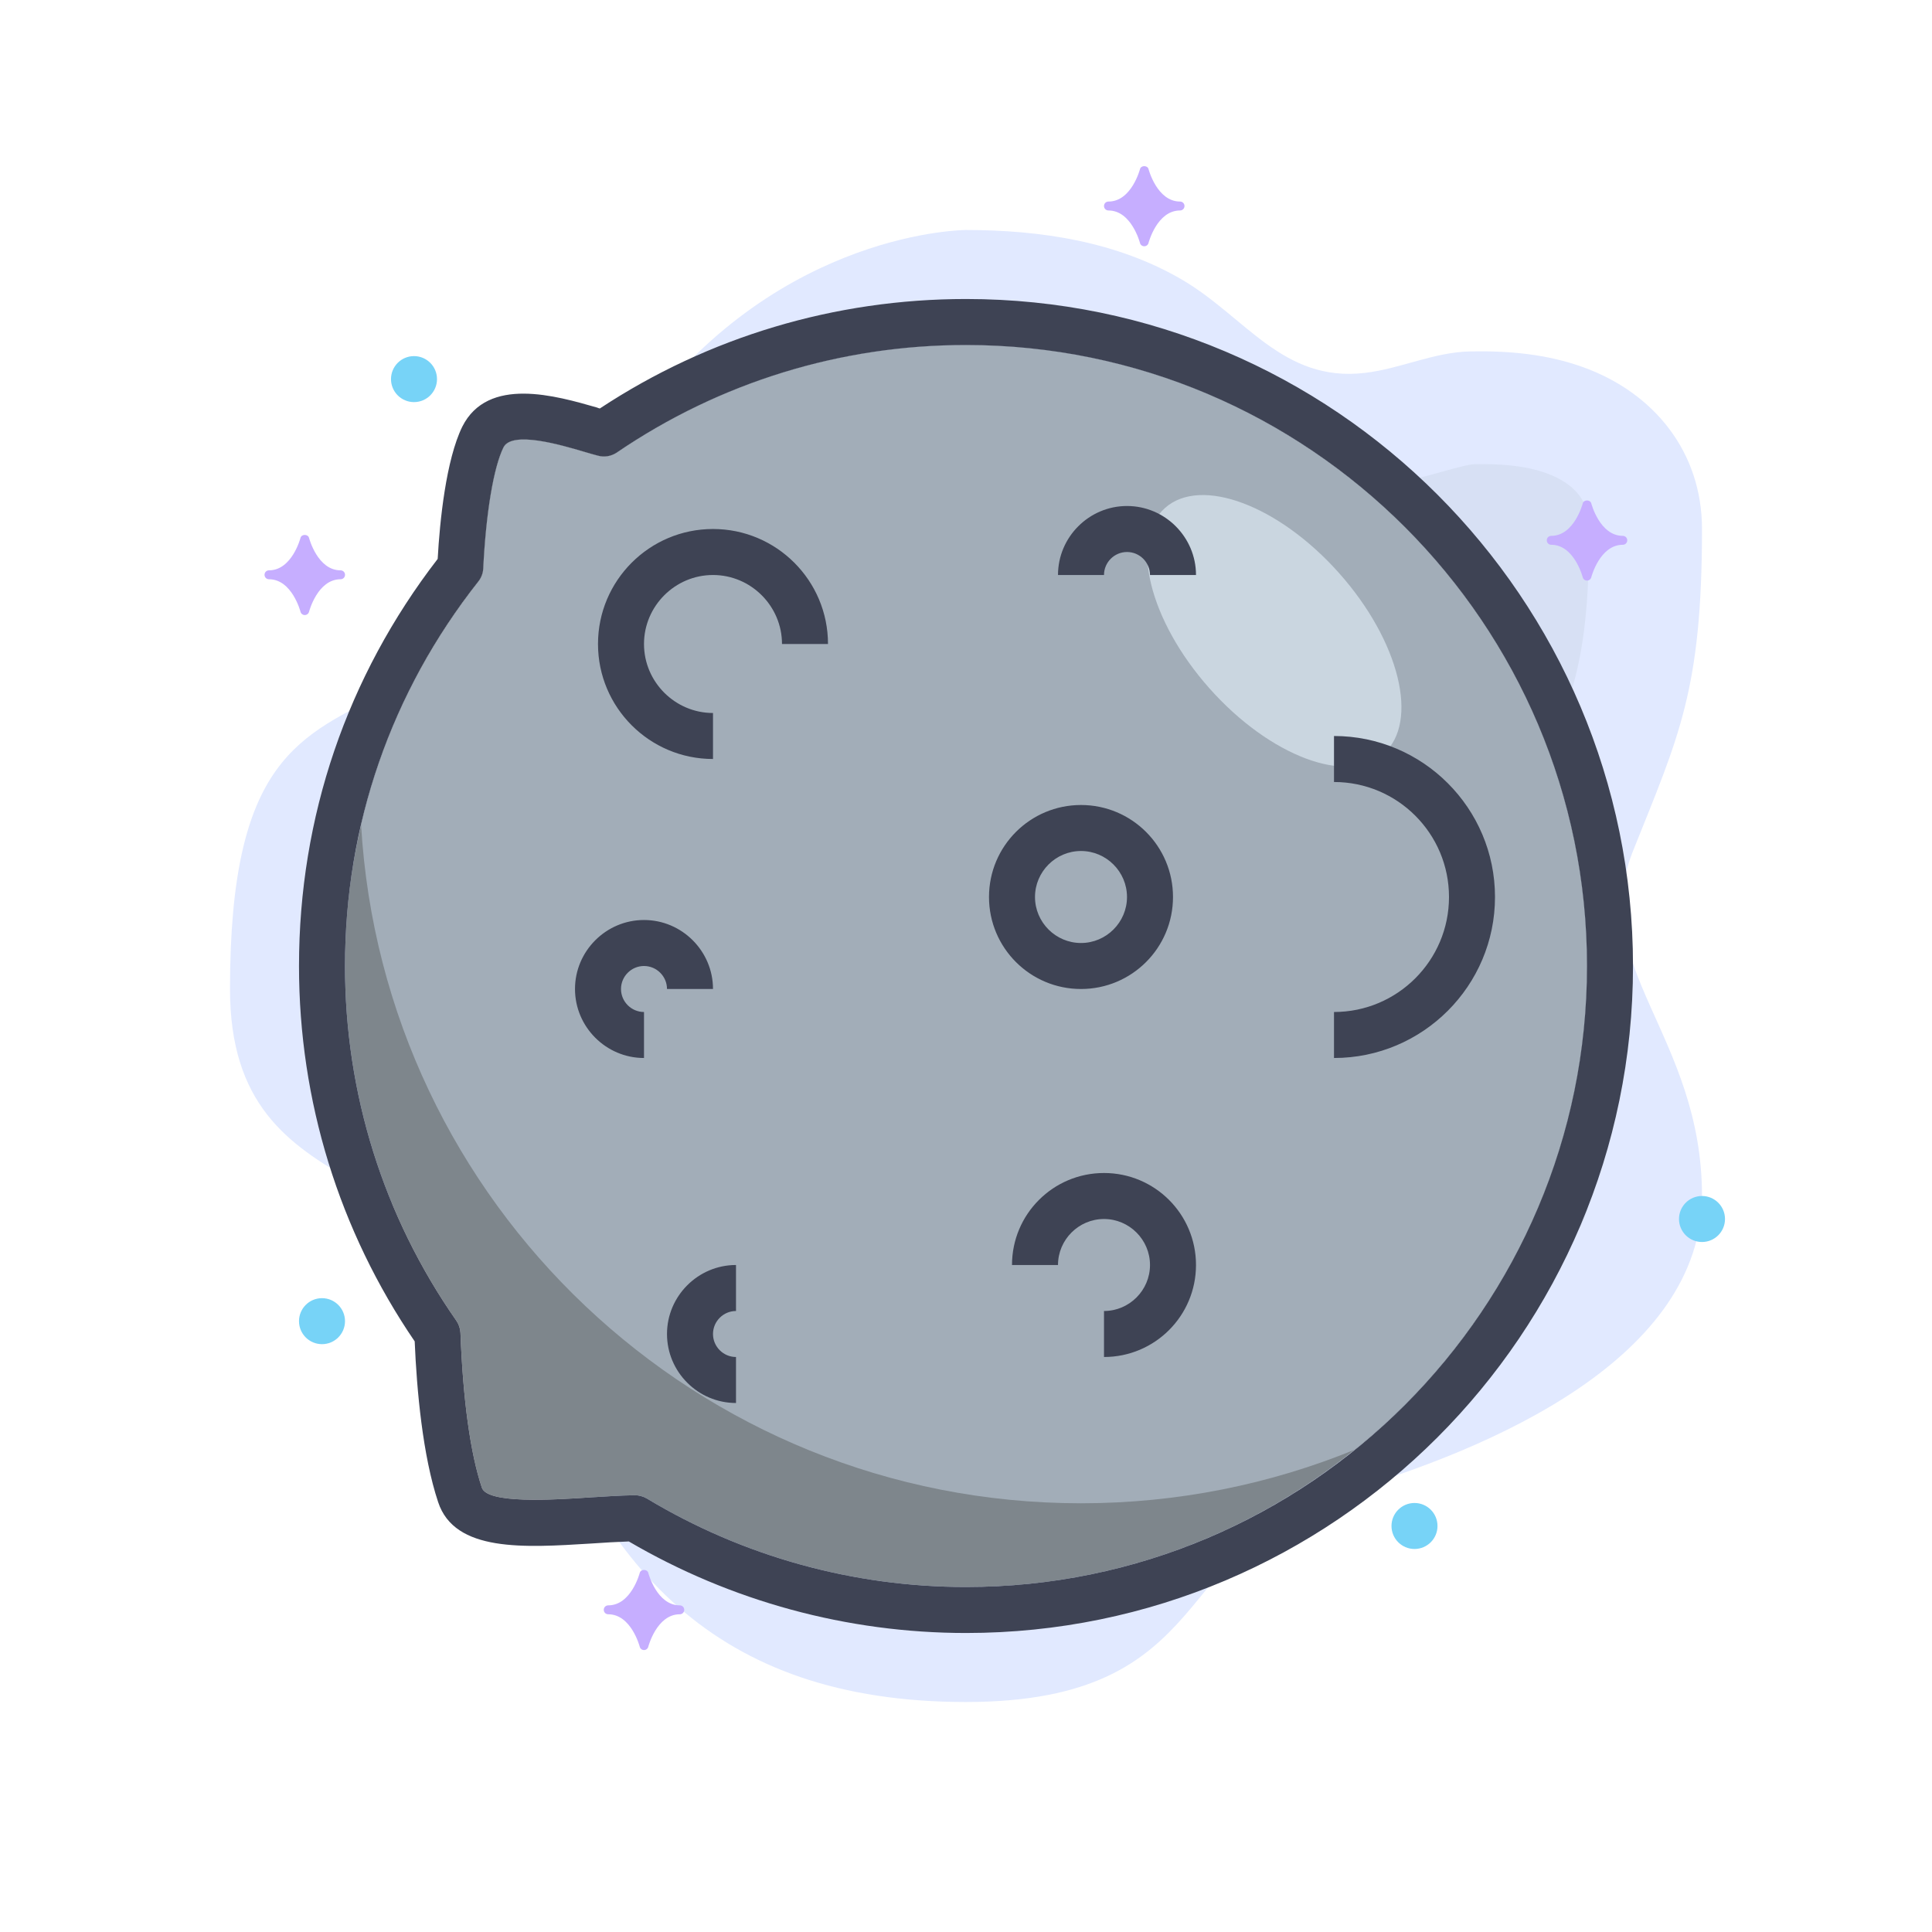<svg xmlns="http://www.w3.org/2000/svg" enable-background="new 0 0 84 84" viewBox="0 0 84 84"><path fill="#e1e9ff" d="M42,10c0,0-8,0-14,8c-6,8-7,10-11,12s-7,3-7,13s10,7,13,16s8,15,19,15s9-7,16-9s16-6,16-13s-5-10-3-15s3-7,3-14
	c0-3.343-2.078-5.918-5.163-7.034c-1.584-0.573-3.239-0.719-4.911-0.687c-1.595,0.031-3.022,0.752-4.595,0.935
	c-3.554,0.414-5.185-2.436-7.921-4.044C48.573,10.503,45.249,10,42,10z"/><path fill="#d7e0f4" d="M42.096,68.904c-7.579,0-11.442-3.139-14.256-11.581c-1.999-5.995-6.371-8.427-9.264-10.037
	c-2.984-1.66-3.479-2.003-3.479-4.382c0-6.434,0.777-6.817,3.669-8.247l0.566-0.281c4.437-2.218,6.264-4.692,10.269-10.114
	c0.728-0.985,1.548-2.096,2.495-3.358c4.377-5.837,9.945-6,10-6c2.931,0,5.18,0.484,6.876,1.481c0.493,0.29,1.05,0.752,1.639,1.242
	c1.694,1.407,4.254,3.533,8.132,3.533c0.415,0,0.84-0.025,1.263-0.074c1.079-0.126,2.021-0.388,2.779-0.599
	c0.503-0.14,1.073-0.299,1.333-0.304l0.332-0.003c1.158,0,2.042,0.125,2.783,0.393c1.236,0.447,1.863,1.231,1.863,2.332
	c0,5.579-0.616,7.109-2.263,11.199l-0.379,0.944c-1.863,4.657-0.173,8.419,1.06,11.166c0.849,1.891,1.583,3.524,1.583,5.691
	c0,2.829-4.857,6.045-12.374,8.192c-4.394,1.255-6.541,3.897-8.108,5.826C46.95,67.97,46.19,68.904,42.096,68.904z"/><path fill="#ced9ed" d="M42.096,63.904c-4.79,0-7.17-1.134-9.513-8.162c-2.613-7.838-8.444-11.082-11.577-12.825
	c-0.258-0.143-0.554-0.229-0.782-0.423c-0.253-0.215-0.264-0.543-0.217-0.85c0.068-0.441,0.134-0.873,0.153-1.32
	c0.016-0.36,0.148-0.688,0.415-0.934c0.398-0.367,0.946-0.514,1.417-0.759c0.33-0.172,0.657-0.349,0.98-0.533
	c0.605-0.346,1.197-0.715,1.77-1.112c1.072-0.742,2.073-1.581,2.999-2.497c0.962-0.952,1.845-1.981,2.69-3.037
	c0.99-1.238,1.932-2.514,2.874-3.789c0.106-0.143,0.211-0.286,0.316-0.428c0.738-0.999,1.544-2.091,2.474-3.33
	c2.601-3.468,5.656-3.943,6.16-4c1.881,0.015,3.325,0.288,4.182,0.791c0.173,0.108,0.657,0.511,0.978,0.777
	c1.973,1.639,5.644,4.687,11.327,4.687c0.608,0,1.228-0.036,1.842-0.108l0.077-0.009c1.796-0.212,3.238,1.507,2.669,3.224
	c-0.278,0.837-0.648,1.756-1.136,2.968l-0.381,0.949c-2.653,6.633-0.187,12.126,1.138,15.077c0.006,0.014,0.012,0.027,0.018,0.041
	c0.805,1.794,0.04,3.889-1.718,4.77c-1.394,0.7-3.321,1.48-5.903,2.218c-5.908,1.688-8.854,5.314-10.624,7.492
	c-0.569,0.7-1.413,1.106-2.315,1.121C42.311,63.903,42.206,63.904,42.096,63.904z"/><circle cx="61.5" cy="66.347" r="1" fill="#77d3f7"/><circle cx="14" cy="57.442" r="1" fill="#77d3f7"/><circle cx="74" cy="53" r="1" fill="#77d3f7"/><circle cx="18" cy="16.483" r="1" fill="#77d3f7"/><path fill="#c6aeff" d="M68.813 25.094c.019.086.097.148.187.148s.167-.062.187-.148c.004-.012.369-1.408 1.369-1.408.109 0 .194-.086.194-.194s-.086-.194-.194-.194c-.999 0-1.365-1.396-1.369-1.408-.043-.175-.331-.175-.373 0-.004.012-.369 1.408-1.369 1.408-.109 0-.194.086-.194.194s.086.194.194.194C68.444 23.686 68.809 25.082 68.813 25.094zM51.306 8.763c-.999 0-1.365-1.396-1.369-1.408-.043-.175-.331-.175-.373 0-.004.012-.369 1.408-1.369 1.408C48.086 8.763 48 8.849 48 8.957s.086.194.194.194c.999 0 1.365 1.396 1.369 1.408.019.086.097.148.187.148s.167-.062.187-.148c.004-.012.369-1.408 1.369-1.408.109 0 .194-.086.194-.194S51.414 8.763 51.306 8.763zM28.187 71.594c.004-.012.369-1.408 1.369-1.408.109 0 .194-.086.194-.194s-.086-.194-.194-.194c-.999 0-1.365-1.396-1.369-1.408-.043-.175-.331-.175-.373 0-.004.012-.369 1.408-1.369 1.408-.109 0-.194.086-.194.194s.086.194.194.194c.999 0 1.365 1.396 1.369 1.408.019.086.097.148.187.148S28.167 71.68 28.187 71.594zM14.806 24.797c-.999 0-1.365-1.396-1.369-1.408-.043-.175-.331-.175-.373 0-.004.012-.369 1.408-1.369 1.408-.109 0-.194.086-.194.194s.086.194.194.194c.999 0 1.365 1.396 1.369 1.408.019.086.097.148.187.148s.167-.062.187-.148c.004-.012.369-1.408 1.369-1.408.109 0 .194-.086.194-.194S14.914 24.797 14.806 24.797z"/><path fill="#7e868c" d="M42,15c-5.45,0-10.7,1.62-15.19,4.68c-0.24,0.16-0.54,0.21-0.82,0.13c-0.18-0.05-0.38-0.1-0.6-0.17
	c-1.01-0.3-3.13-0.92-3.5-0.19c-0.43,0.87-0.76,2.84-0.88,5.27c-0.01,0.21-0.09,0.41-0.22,0.57c-2.49,3.17-4.21,6.75-5.09,10.58
	C15.23,37.85,15,39.91,15,42c0,5.55,1.67,10.88,4.84,15.42c0.11,0.16,0.17,0.34,0.18,0.53c0.11,2.92,0.43,5.24,0.93,6.73
	c0.23,0.71,3.09,0.53,4.62,0.43c0.69-0.04,1.37-0.09,2.01-0.1c0.01,0,0.01,0,0.02,0c0.18,0,0.36,0.05,0.52,0.14
	C32.3,67.67,37.1,69,42,69c6.39,0,12.27-2.23,16.9-5.97C65.06,58.09,69,50.5,69,42C69,27.11,56.89,15,42,15z M49,22
	c1.65,0,3,1.35,3,3h-2c0-0.55-0.45-1-1-1s-1,0.45-1,1h-2C46,23.35,47.35,22,49,22z M48,53c-1.1,0-2,0.9-2,2h-2c0-2.21,1.79-4,4-4
	s4,1.79,4,4c0,2.21-1.79,4-4,4v-2c1.1,0,2-0.9,2-2C50,53.9,49.1,53,48,53z M32,59v2c-1.65,0-3-1.35-3-3c0-1.65,1.35-3,3-3v2
	c-0.55,0-1,0.45-1,1S31.45,59,32,59z M47,35c2.21,0,4,1.79,4,4c0,2.21-1.79,4-4,4s-4-1.79-4-4C43,36.79,44.79,35,47,35z M31,23
	c2.76,0,5,2.24,5,5h-2c0-1.65-1.35-3-3-3s-3,1.35-3,3c0,1.65,1.35,3,3,3v2c-2.76,0-5-2.24-5-5S28.24,23,31,23z M28,40
	c1.65,0,3,1.35,3,3h-2c0-0.55-0.45-1-1-1s-1,0.45-1,1s0.45,1,1,1v2c-1.65,0-3-1.35-3-3C25,41.35,26.35,40,28,40z M58,46v-2
	c2.76,0,5-2.24,5-5s-2.24-5-5-5v-2c3.86,0,7,3.14,7,7S61.86,46,58,46z"/><circle cx="47" cy="39" r="2" fill="#a2adb8"/><path fill="#a2adb8" d="M69,42c0,8.5-3.94,16.09-10.1,21.03c-3.67,1.5-7.69,2.33-11.9,2.33c-16.69,0-30.34-13.04-31.3-29.49
	c0.88-3.83,2.6-7.41,5.09-10.58c0.13-0.16,0.21-0.36,0.22-0.57c0.12-2.43,0.45-4.4,0.88-5.27c0.37-0.73,2.49-0.11,3.5,0.19
	c0.22,0.07,0.42,0.12,0.6,0.17c0.28,0.08,0.58,0.03,0.82-0.13C31.3,16.62,36.55,15,42,15C56.89,15,69,27.11,69,42z"/><ellipse cx="55.407" cy="27.43" fill="#cad6e0" rx="3.771" ry="7.151" transform="rotate(-41.643 55.403 27.429)"/><path fill="#3e4354" d="M63 39c0-2.76-2.24-5-5-5v-2c3.86 0 7 3.14 7 7s-3.14 7-7 7v-2C60.76 44 63 41.76 63 39zM49 22c1.65 0 3 1.35 3 3h-2c0-.55-.45-1-1-1s-1 .45-1 1h-2C46 23.35 47.35 22 49 22zM48 53c-1.1 0-2 .9-2 2h-2c0-2.21 1.79-4 4-4s4 1.79 4 4-1.79 4-4 4v-2c1.1 0 2-.9 2-2S49.1 53 48 53zM45 39c0 1.1.9 2 2 2s2-.9 2-2-.9-2-2-2S45 37.9 45 39zM43 39c0-2.21 1.79-4 4-4s4 1.79 4 4-1.79 4-4 4S43 41.21 43 39zM31 58c0 .55.45 1 1 1v2c-1.65 0-3-1.35-3-3s1.35-3 3-3v2C31.45 57 31 57.45 31 58zM31 25c-1.65 0-3 1.35-3 3s1.35 3 3 3v2c-2.76 0-5-2.24-5-5s2.24-5 5-5 5 2.24 5 5h-2C34 26.35 32.65 25 31 25zM25 43c0-1.65 1.35-3 3-3s3 1.35 3 3h-2c0-.55-.45-1-1-1s-1 .45-1 1 .45 1 1 1v2C26.35 46 25 44.65 25 43z"/><path fill="#3e4354" d="M21.01,24.72c-0.01,0.21-0.09,0.41-0.22,0.57C17,30.1,15,35.88,15,42c0,5.55,1.67,10.88,4.84,15.42
	c0.11,0.16,0.17,0.34,0.18,0.53c0.11,2.92,0.43,5.24,0.93,6.73c0.23,0.71,3.09,0.53,4.62,0.43c0.69-0.04,1.37-0.09,2.01-0.1
	c0.01,0,0.01,0,0.02,0c0.18,0,0.36,0.05,0.52,0.14C32.3,67.67,37.1,69,42,69c14.89,0,27-12.11,27-27S56.89,15,42,15
	c-5.45,0-10.7,1.62-15.19,4.68c-0.24,0.16-0.54,0.21-0.82,0.13c-0.18-0.05-0.38-0.1-0.6-0.17c-1.01-0.3-3.13-0.92-3.5-0.19
	C21.46,20.32,21.13,22.29,21.01,24.72z M19.03,24.3c0.09-1.64,0.36-4.3,1.07-5.75c1.11-2.21,4.08-1.34,5.86-0.83
	c0.04,0.02,0.08,0.03,0.12,0.04C30.81,14.64,36.31,13,42,13c15.99,0,29,13.01,29,29S57.99,71,42,71c-5.16,0-10.22-1.38-14.66-3.98
	c-0.53,0.02-1.08,0.05-1.64,0.09c-2.92,0.18-5.93,0.38-6.65-1.8c-0.67-2.01-0.93-4.85-1.02-6.99C14.74,53.5,13,47.86,13,42
	C13,35.53,15.08,29.42,19.03,24.3z"/></svg>